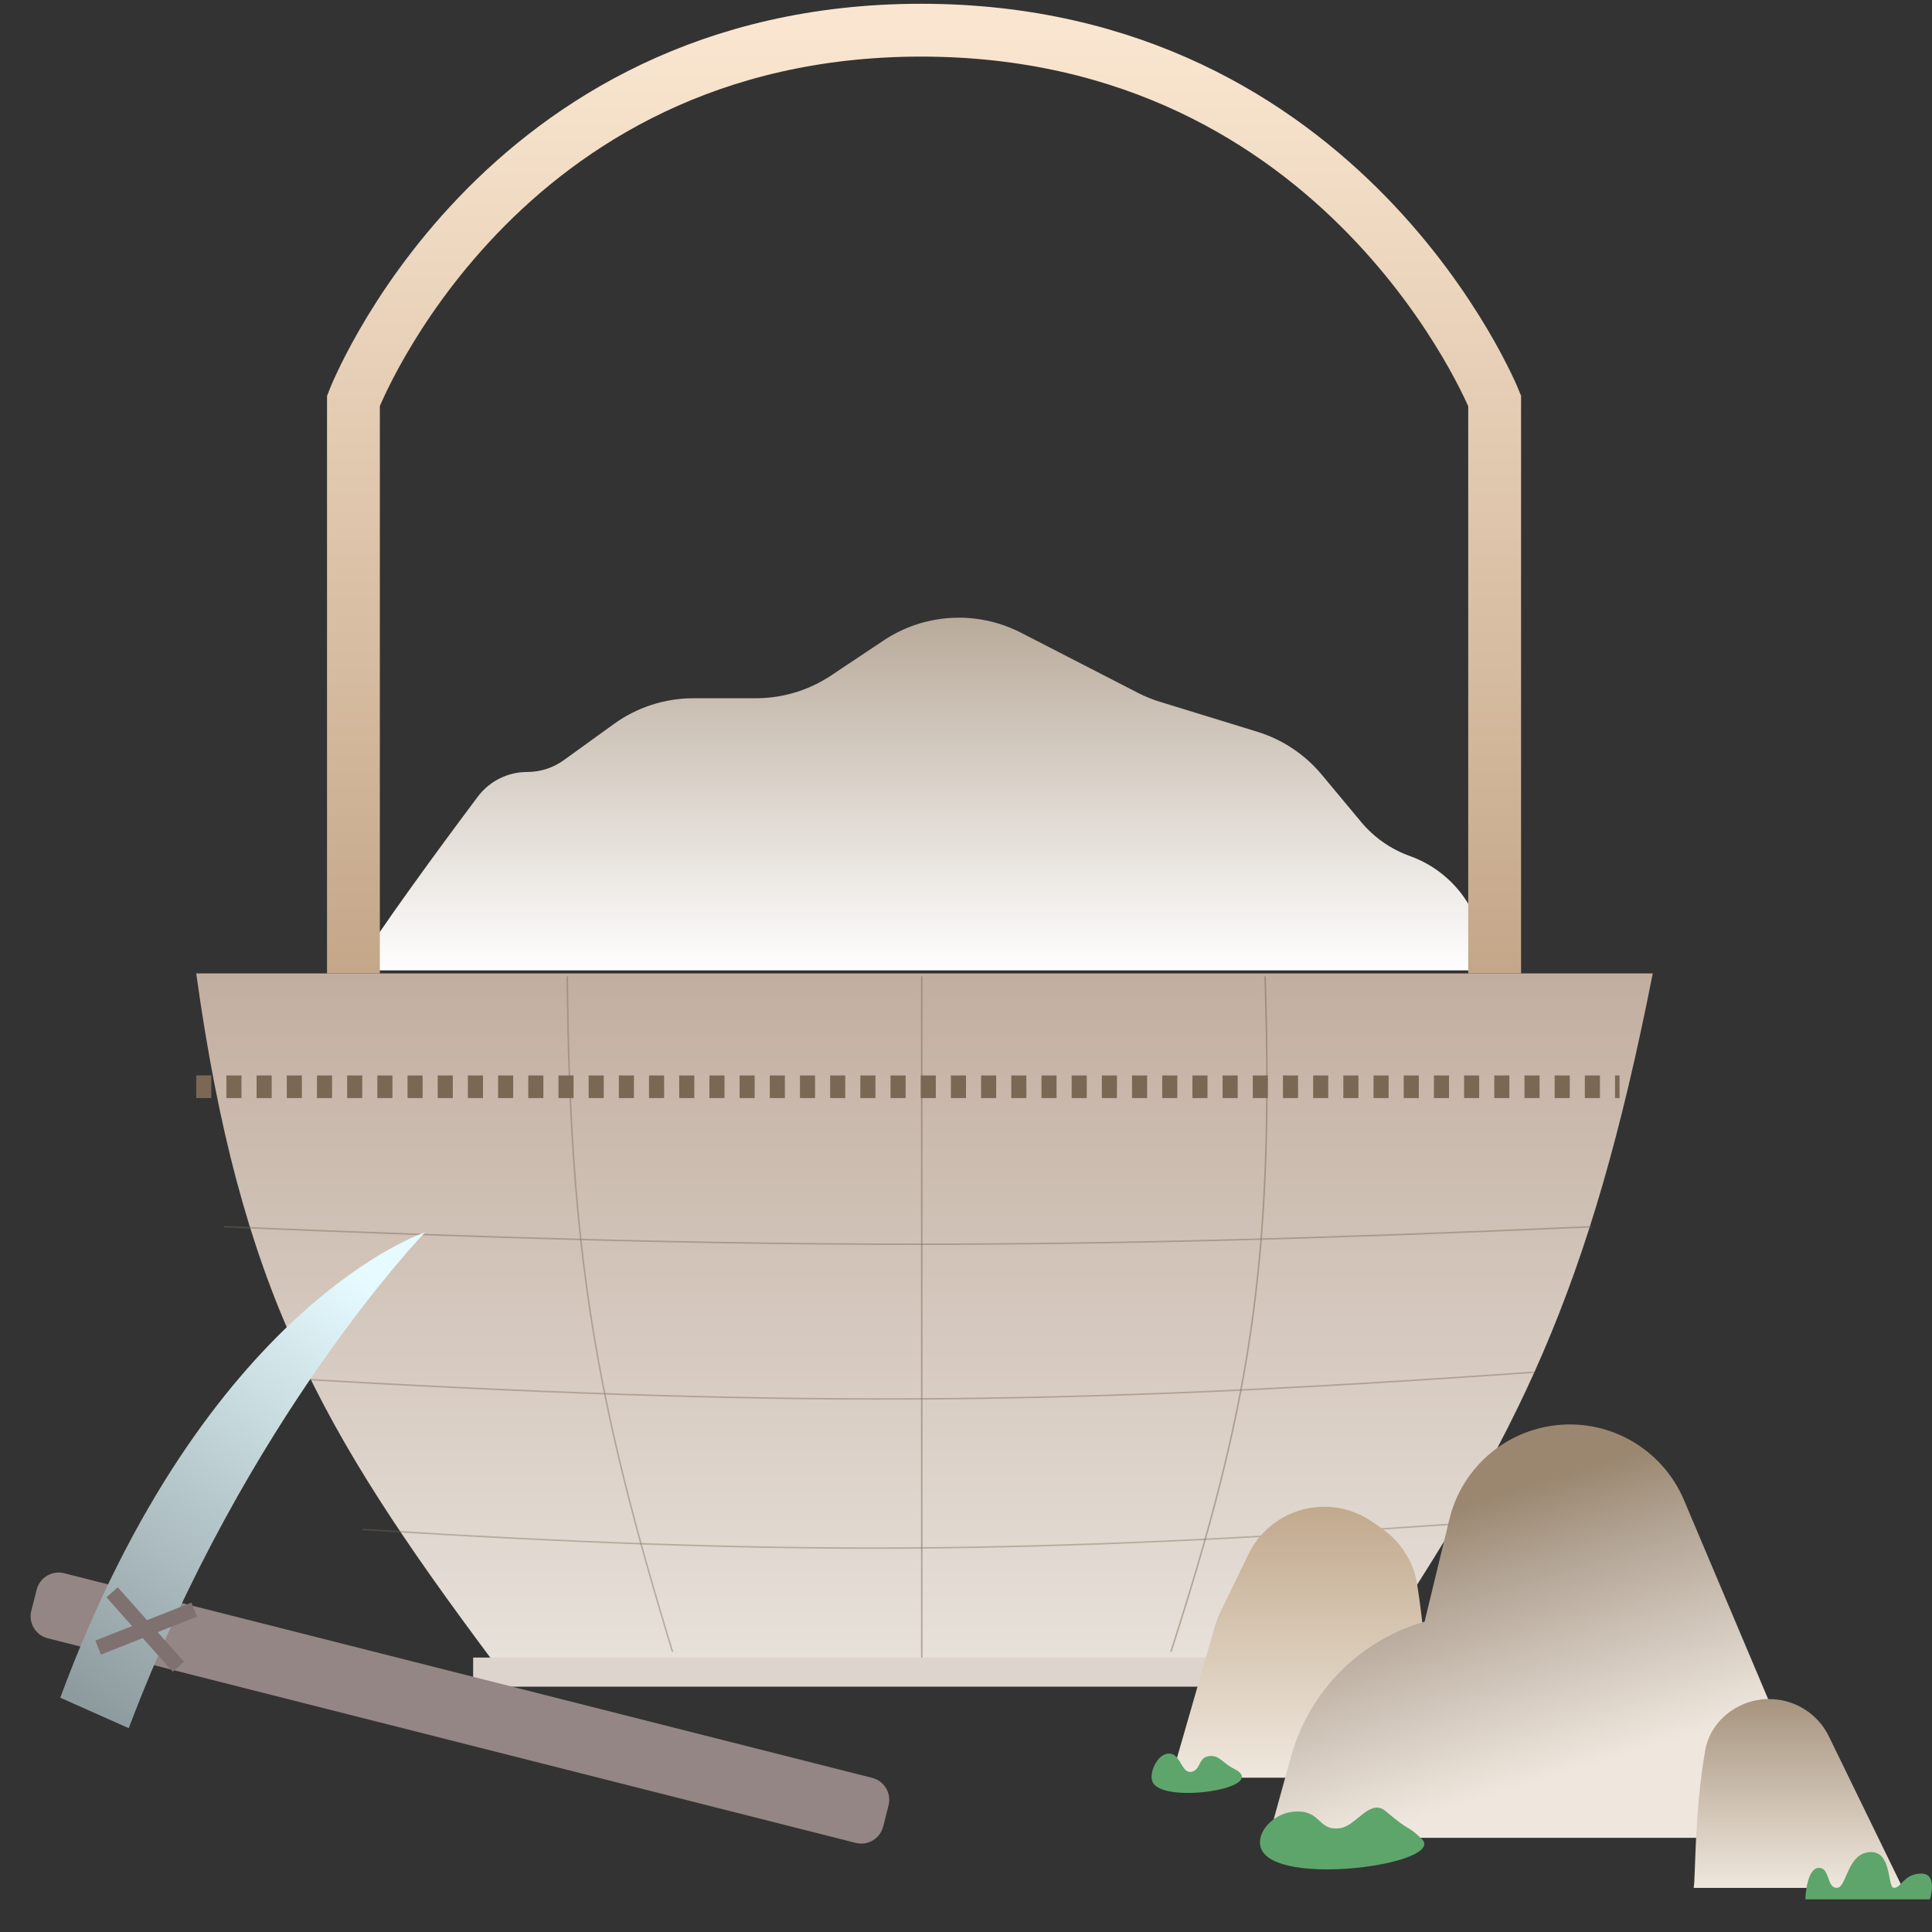 <svg width="256" height="256" viewBox="0 0 256 256" fill="none" xmlns="http://www.w3.org/2000/svg">
<rect x="0" y="0" width="256" height="256" fill="#333333" stroke="none"/>
<path d="M63.318 105.553C58.069 112.551 50.069 123.468 47 128.582H198L195.855 122.503C194.36 118.269 191.037 114.934 186.809 113.424C184.299 112.528 182.075 110.975 180.369 108.927L175.13 102.64C172.896 99.96 169.931 97.986 166.595 96.96L153.696 92.991C152.684 92.679 151.7 92.279 150.758 91.794L135.292 83.84C129.483 80.852 122.51 81.247 117.075 84.87L110.132 89.499C107.175 91.471 103.701 92.522 100.147 92.522H91.885C88.101 92.522 84.414 93.715 81.346 95.93L74.705 100.726C73.299 101.742 71.609 102.289 69.874 102.289C67.295 102.289 64.865 103.49 63.318 105.553Z" fill="url(#paint0_linear_1967_641)"/>
<path d="M219 128.984H26C31.79 170.636 42.32 189.331 65.248 220.022H181.192C201.233 190.119 210.629 171.379 219 128.984Z" fill="url(#paint1_linear_1967_641)"/>
<path d="M62.694 223.494V219.636H180.842V223.494H62.694Z" fill="#DDD4CD"/>
<path d="M26 144H214.597" stroke="#7A6855" stroke-width="3" stroke-dasharray="2 2"/>
<path d="M29.669 162.545C100.747 165.577 140.439 165.7 210.927 162.545" stroke="#7A6855" stroke-opacity="0.43" stroke-width="0.2"/>
<path d="M37.642 182.615C102.953 186.45 139.243 186.376 203.32 181.82" stroke="#7A6855" stroke-opacity="0.42" stroke-width="0.2"/>
<path d="M48.013 202.663C104.753 206.25 136.578 205.88 193.314 201.896" stroke="#7A6855" stroke-opacity="0.4" stroke-width="0.2"/>
<path d="M122.135 129.37L122.138 219.636" stroke="#7A6855" stroke-opacity="0.49" stroke-width="0.2"/>
<path d="M75.165 129.37C75.507 166.194 78.966 185.641 89.112 218.865" stroke="#7A6855" stroke-opacity="0.42" stroke-width="0.2"/>
<path d="M167.629 129.37C168.872 167.614 165.464 186.844 155.157 218.865" stroke="#7A6855" stroke-opacity="0.48" stroke-width="0.2"/>
<path d="M46.832 128.984V53.113C46.832 53.113 65.734 4 122.054 4C178.374 4 198.048 53.113 198.048 53.113V128.984" stroke="url(#paint2_linear_1967_641)" stroke-width="7"/>
<path d="M113.385 244.193L6.32 217.079C4.714 216.672 3.742 215.041 4.149 213.435L4.858 210.634C5.265 209.028 6.896 208.056 8.503 208.462L115.567 235.576C117.173 235.983 118.145 237.615 117.739 239.221L117.029 242.022C116.623 243.628 114.991 244.6 113.385 244.193Z" fill="#948685"/>
<path d="M17.058 228.992L7.985 224.955C27.31 172.747 56.33 163.281 56.33 163.281C56.33 163.281 32.642 187.767 17.058 228.992Z" fill="url(#paint3_linear_1967_641)"/>
<path d="M13.001 218.312L25.736 213.285" stroke="#7E7170" stroke-width="2"/>
<path d="M14.856 210.988L23.634 220.854" stroke="#7E7170" stroke-width="2"/>
<path d="M187.756 209.783C189.639 221.484 189.384 233.5 189.717 235.553H155.199L160.982 215.493C161.173 214.833 161.419 214.19 161.719 213.572L165.429 205.937C165.689 205.402 165.992 204.888 166.335 204.4C169.856 199.387 176.76 198.15 181.803 201.629L182.985 202.445C185.488 204.172 187.273 206.781 187.756 209.783Z" fill="url(#paint4_linear_1967_641)"/>
<path d="M171.074 232.747L168.423 242.321C168.256 242.923 168.709 243.518 169.334 243.518H240.55C241.266 243.518 241.75 242.788 241.471 242.129L223.139 198.774C220.212 191.85 212.957 187.797 205.526 188.936C198.942 189.945 193.62 194.83 192.052 201.304L188.764 214.88C180.162 217.354 173.463 224.12 171.074 232.747Z" fill="url(#paint5_linear_1967_641)"/>
<path d="M225.958 231.887C224.488 240.21 224.687 248.696 224.421 250.157H252.112L242.345 230.096C240.06 225.401 234.221 223.706 229.777 226.447C227.803 227.664 226.361 229.604 225.958 231.887Z" fill="url(#paint6_linear_1967_641)"/>
<path d="M154.55 232.4C153.289 232.689 152.208 234.937 152.727 236.122C154.057 239.156 168.661 236.88 163.437 234.327C161.977 233.614 161.43 232.298 159.877 232.774C158.856 233.088 159.011 234.456 157.983 234.748C156.421 235.191 156.52 231.949 154.55 232.4Z" fill="#5EA56B"/>
<path d="M171.237 240.077C168.712 240.352 166.374 242.812 167.082 244.882C168.896 250.183 191.853 246.985 188.364 243.644C186.272 241.64 187.223 243.043 183.581 239.969C181.549 238.255 179.706 241.91 177.634 242.229C174.482 242.713 175.184 239.647 171.237 240.077Z" fill="#5EA56B"/>
<path d="M241.111 247.502C239.326 247.382 239.215 251.674 239.215 251.674H255.715C255.715 251.674 256.853 248.26 254.577 248.26C252.301 248.26 251.922 250.157 250.974 250.157C250.025 250.157 250.784 245.226 247.75 245.415C244.715 245.605 244.715 250.157 243.387 250.157C242.06 250.157 242.474 247.593 241.111 247.502Z" fill="#5EA56B"/>
<defs>
<linearGradient id="paint0_linear_1967_641" x1="123" y1="129" x2="123" y2="62" gradientUnits="userSpaceOnUse">
<stop stop-color="white"/>
<stop offset="1" stop-color="#9B8770"/>
</linearGradient>
<linearGradient id="paint1_linear_1967_641" x1="122.5" y1="128.984" x2="122.5" y2="220.022" gradientUnits="userSpaceOnUse">
<stop stop-color="#C2AEA0"/>
<stop offset="1" stop-color="#E7E1DA"/>
</linearGradient>
<linearGradient id="paint2_linear_1967_641" x1="122.44" y1="4" x2="122.44" y2="128.984" gradientUnits="userSpaceOnUse">
<stop stop-color="#FAE6D0"/>
<stop offset="1" stop-color="#C4A789"/>
</linearGradient>
<linearGradient id="paint3_linear_1967_641" x1="13.664" y1="227.481" x2="52.581" y2="172.801" gradientUnits="userSpaceOnUse">
<stop stop-color="#8E9B9E"/>
<stop offset="1" stop-color="#E5FBFF"/>
</linearGradient>
<linearGradient id="paint4_linear_1967_641" x1="172.458" y1="195.345" x2="172.458" y2="235.553" gradientUnits="userSpaceOnUse">
<stop stop-color="#BCA283"/>
<stop offset="1" stop-color="#EFE7DD"/>
</linearGradient>
<linearGradient id="paint5_linear_1967_641" x1="197.109" y1="192.69" x2="211.903" y2="241.622" gradientUnits="userSpaceOnUse">
<stop offset="0.107" stop-color="#9B8770"/>
<stop offset="0.376" stop-color="#B9AC9E"/>
<stop offset="0.851" stop-color="#EFE7DE"/>
</linearGradient>
<linearGradient id="paint6_linear_1967_641" x1="238.267" y1="221.328" x2="238.267" y2="250.157" gradientUnits="userSpaceOnUse">
<stop stop-color="#9B8770"/>
<stop offset="1" stop-color="#EFE7DD"/>
</linearGradient>
</defs>
</svg>
